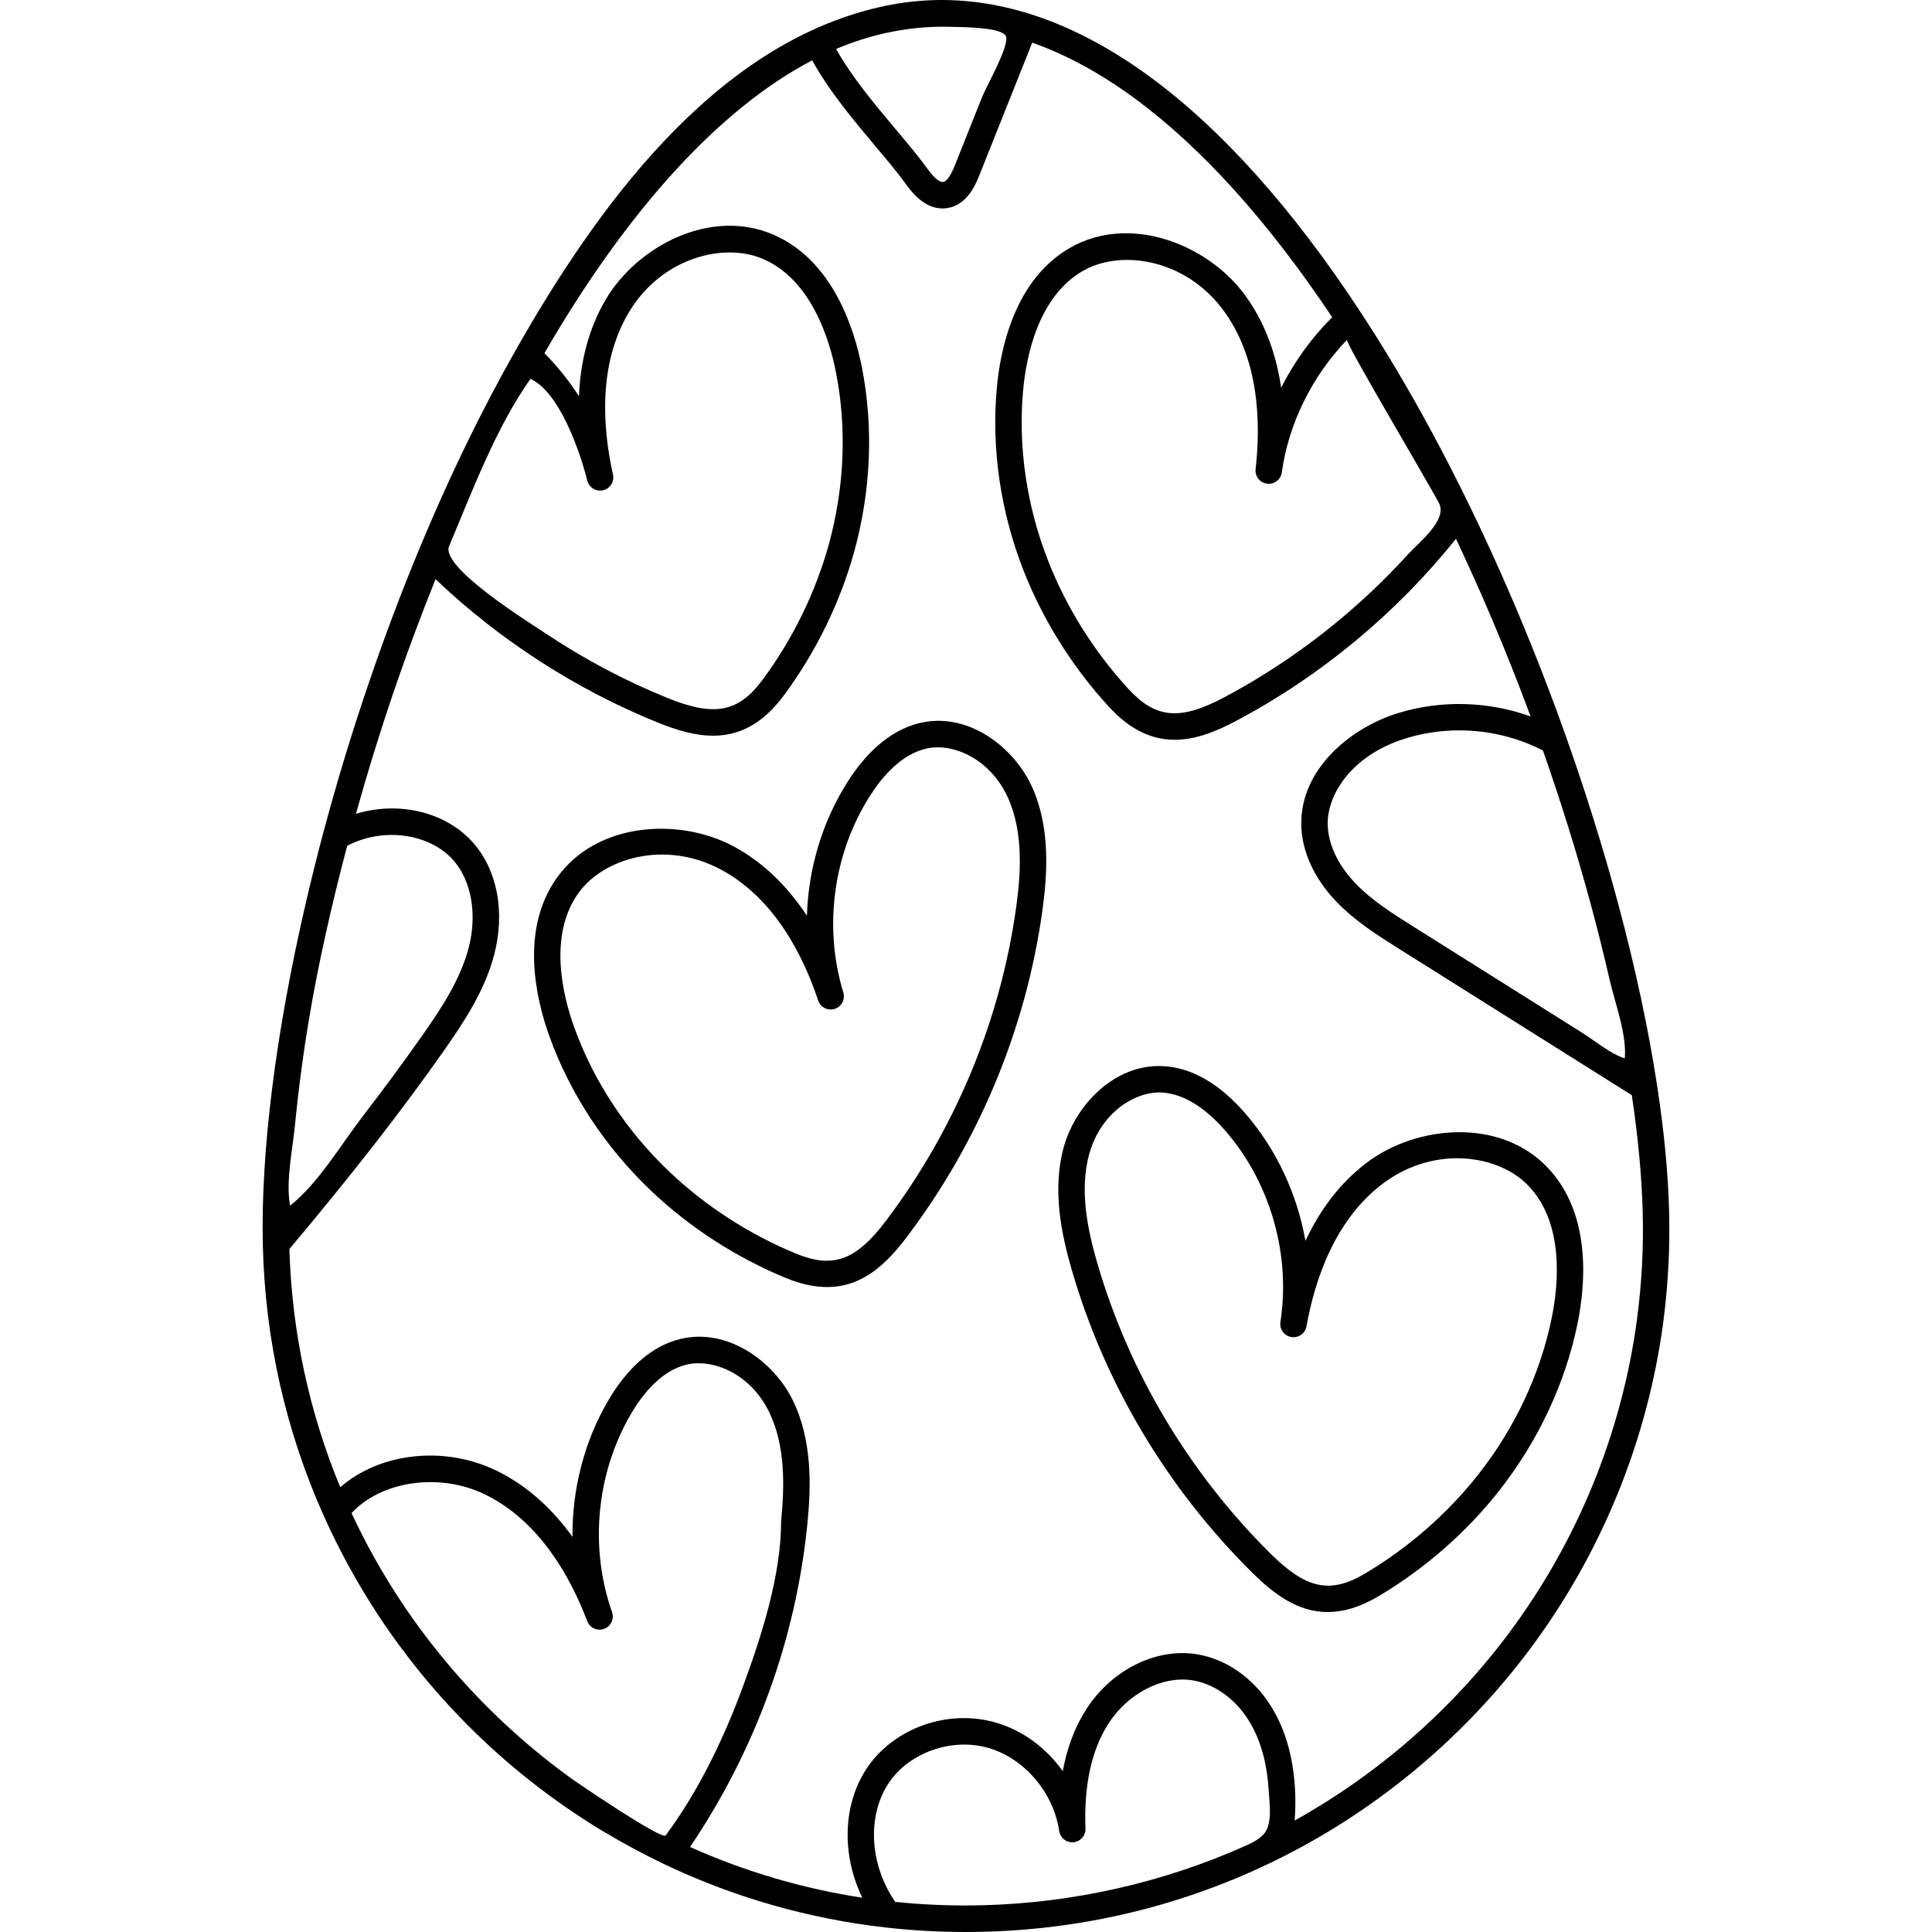 <svg id="Capa_1" enable-background="new 0 0 512 512" height="512" viewBox="0 0 512 512" width="512" xmlns="http://www.w3.org/2000/svg"><g><g><path d="m442.328 320.894c-.257-9.986-1.331-21.19-3.191-33.297-2.276-14.858-5.698-30.873-10.172-47.601-1.466-5.485-3.041-11.029-4.718-16.609-2.795-9.3-5.873-18.702-9.203-28.102-2.968-8.376-6.229-16.95-9.691-25.479-4.884-12.051-10.139-23.892-15.62-35.191-3.427-7.077-6.951-13.959-10.557-20.62-6.01-11.101-12.25-21.588-18.652-31.343-18.041-27.479-36.893-48.504-56.038-62.493-10.594-7.732-21.339-13.312-31.934-16.585-8.287-2.563-16.642-3.759-24.814-3.551-2.707.07-5.42.293-8.134.668-2.245.31-4.49.73-6.733 1.247-44.073 10.16-74.991 53.578-95.996 90.486-2.312 4.062-4.591 8.235-6.835 12.511-1.122 2.138-2.235 4.302-3.339 6.491-5.52 10.944-10.805 22.509-15.798 34.577-4.649 11.221-9.071 22.966-13.141 34.906-4.5 13.176-8.58 26.611-12.125 39.932-1.665 6.247-3.193 12.428-4.611 18.539-7.923 34.143-11.937 65.754-11.373 90.436.001.019 0 .039.002.065.001.086.002.172.005.257l.004.213c.646 24.903 6.097 48.96 16.204 71.503 4.016 8.95 8.801 17.683 14.224 25.959 3.528 5.373 7.318 10.544 11.353 15.497 2.689 3.302 5.488 6.507 8.389 9.609 11.604 12.412 24.854 23.193 39.395 32.035.499.303 1.011.586 1.513.885 4.77 2.839 9.669 5.479 14.698 7.893.227.109.447.227.675.335 18.561 8.823 38.334 14.461 58.769 16.756 6.955.782 14.006 1.176 21.021 1.176 1.613 0 3.226-.021 4.833-.063 17.073-.423 33.934-3.16 50.111-8.134 1.27-.39 2.537-.795 3.8-1.213 8.838-2.927 17.47-6.529 25.715-10.732 25.338-12.857 47.775-31.723 64.886-54.558 19.06-25.402 31.346-55.449 35.532-86.897 1.297-9.873 1.818-19.804 1.546-29.508zm-33.439-122.005c4.65 13.238 8.85 26.635 12.526 40.176 1.837 6.767 3.544 13.57 5.11 20.404 1.442 6.292 4.639 14.654 4.054 21.024-3.908-1.287-7.922-4.688-11.472-6.92-6.297-3.96-12.595-7.919-18.892-11.879-8.544-5.373-17.089-10.745-25.633-16.118-5.441-3.416-11.069-6.949-15.497-11.609-4.622-4.863-7.189-10.424-7.23-15.664-.073-7.79 6.347-18.187 20.623-22.605 4.607-1.433 9.417-2.142 14.23-2.142 7.337 0 14.678 1.648 21.29 4.889.315.152.61.3.891.444zm-73.106-70.707c1.905.241 3.643-1.092 3.907-2.99 1.799-12.934 8.028-25.524 17.277-35.131-.593.616 22.444 39.381 24.413 43.346 2.216 4.461-5.444 10.423-8.198 13.452-4.69 5.16-9.681 10.047-14.935 14.631-10.304 8.989-21.625 16.822-33.699 23.245-11.808 6.292-18.247 5.745-25.514-2.167-9.054-9.85-16.382-21.522-21.194-33.756-5.759-14.621-8.076-30.307-6.701-45.365.806-8.922 3.955-24.911 15.994-31.75 3.247-1.838 7.26-2.816 11.545-2.816 8.718 0 18.559 4.047 25.353 13.12 9.728 12.974 10.108 30.169 8.715 42.309-.218 1.905 1.136 3.631 3.037 3.872zm-85.885-121.105c.799-.001 1.598.013 2.397.041 2.456.086 13.183.021 14.282 2.478 1.059 2.369-5.226 13.404-6.264 16.006-2.416 6.057-4.833 12.114-7.245 18.173-1.122 2.814-2.168 4.309-3.113 4.443-.689.098-1.99-.454-4.284-3.644-2.177-3.021-5.073-6.469-8.14-10.119-5.608-6.677-11.871-14.133-15.951-21.477.069-.03.139-.064.209-.094.384-.162.769-.306 1.153-.462 8.544-3.456 17.735-5.339 26.956-5.345zm-87.451 118.672c-2.669-11.911-4.105-29.037 4.207-42.98 8.666-14.522 25.23-18.638 35.608-14.122 12.683 5.518 17.506 21.098 19.252 29.894 2.942 14.829 2.287 30.672-1.893 45.816-3.509 12.678-9.571 25.054-17.533 35.792-6.39 8.631-12.733 9.854-25.135 4.845-11.371-4.596-22.257-10.387-32.457-17.197-4.409-2.943-27.83-17.481-25.483-23.051 6.159-14.618 12.377-31.352 21.565-44.345 7.689 3.474 13.156 19.307 15.057 26.958.463 1.861 2.336 3.002 4.201 2.562 1.867-.441 3.03-2.301 2.611-4.172zm-85.62 193.513c-1.086-6.423.704-14.571 1.338-21.06.711-7.273 1.614-14.528 2.705-21.755 2.338-15.481 5.654-30.773 9.495-45.945.184-.73.379-1.466.566-2.197.358-1.395.719-2.792 1.089-4.194.865-.433 1.752-.824 2.65-1.167 9.247-3.526 20.024-1.338 25.63 5.204 4.691 5.479 6.186 14.313 3.899 23.052-2.197 8.4-7.286 16.087-12.309 23.241-5.073 7.226-10.325 14.324-15.711 21.319-5.805 7.539-11.868 17.907-19.31 23.746-.014-.081-.028-.163-.042-.244zm27.286 101.797c-3.678-5.821-7.02-11.855-9.996-18.07-.215-.448-.429-.896-.639-1.345-.105-.223-.205-.448-.31-.671 7.925-8.51 23.247-10.796 35.301-4.957 14.599 7.068 22.822 22.173 27.15 33.6.68 1.793 2.677 2.704 4.474 2.048 1.801-.657 2.737-2.64 2.101-4.448-6.012-17.103-4.166-36.679 4.937-52.364 2.976-5.124 7.964-11.577 14.83-13.211 6.743-1.614 16.66 2.15 21.74 12.299 4.581 9.151 4.175 20.352 3.309 29.089 0 14.391-5.138 30.356-10.047 43.721-5.081 13.834-11.743 27.766-20.542 39.646-.983 1.328-22.914-13.572-24.982-15.062-8.304-5.984-16.097-12.675-23.278-19.969-9.065-9.211-17.147-19.385-24.048-30.306zm156.445 83.847c-7.786.206-15.586-.088-23.34-.891-.788-1.177-1.496-2.372-2.111-3.569-4.805-9.325-4.655-20.269.379-27.876 5.403-8.146 16.793-12.162 26.5-9.335 9.515 2.772 17.208 11.821 18.709 22.005.271 1.839 1.943 3.144 3.783 2.975 1.852-.171 3.246-1.758 3.178-3.615-.425-11.423 1.589-20.729 5.986-27.66 5.162-8.152 14.396-12.933 22.432-11.63 5.607.907 11.07 4.743 14.619 10.264 3.178 4.928 5.024 11.169 5.487 18.548.21 3.344 1.155 9.17-1.211 11.869-1.334 1.521-3.224 2.418-5.072 3.243-21.802 9.727-45.501 15.042-69.339 15.672zm173.283-155.422c-4.027 30.257-15.851 59.17-34.193 83.617-15.126 20.186-34.581 37.136-56.547 49.357.219-2.925.247-5.858.065-8.773-.539-8.59-2.756-15.96-6.588-21.901-4.672-7.269-11.738-12.147-19.386-13.385-10.901-1.765-22.743 4.18-29.463 14.793-2.927 4.613-4.959 10.029-6.085 16.196-4.319-6.118-10.544-10.789-17.702-12.874-12.732-3.705-27.149 1.42-34.293 12.19-6.277 9.487-6.681 22.831-1.114 34.215-15.776-2.417-31.092-6.927-45.669-13.45 17.333-25.619 28.093-55.221 31.111-85.753.958-9.674 1.368-22.157-4.016-32.912-4.996-9.982-17.075-18.974-29.624-15.975-7.345 1.749-14.005 7.456-19.26 16.506-6.312 10.876-9.484 23.436-9.355 35.96-5.035-6.993-11.63-13.432-20.202-17.581-13.944-6.754-30.974-4.66-41.347 4.424-8.293-20.049-12.825-41.277-13.482-63.121 17.068-20.353 29.728-36.607 40.928-52.554 5.39-7.676 10.86-15.967 13.352-25.493 2.901-11.09.9-22.072-5.355-29.376-7.138-8.331-19.741-11.436-31.295-7.92 3.038-10.871 6.4-21.772 10.065-32.504 3.448-10.114 7.16-20.061 11.039-29.682 16.969 16.15 37.229 29.236 58.904 37.996 4.828 1.95 9.764 3.481 14.646 3.481 6.468 0 12.84-2.688 18.734-10.648 8.47-11.421 14.921-24.594 18.656-38.095 0-.001.001-.002.001-.003 4.469-16.189 5.165-33.147 2.012-49.042-2.013-10.138-7.72-28.16-23.325-34.95-16.813-7.315-36.145 3.103-44.414 16.955-4.884 8.194-6.852 17.207-7.211 25.819-2.635-4.101-5.718-7.927-9.142-11.418 22.045-38.082 46.48-64.798 70.956-77.602 4.407 8.069 11.014 15.938 16.927 22.977 2.98 3.547 5.795 6.898 7.817 9.707 1.335 1.856 4.725 6.569 9.775 6.569.383 0 .776-.027 1.178-.085 5.435-.771 7.673-6.384 8.629-8.782 2.412-6.059 4.828-12.115 7.244-18.17 2.246-5.631 4.492-11.263 6.739-16.903 8.868 3.134 17.869 7.998 26.803 14.519 17.897 13.077 35.615 32.681 52.695 58.257-5.477 5.435-10.063 11.801-13.525 18.687-1.262-8.543-4.169-17.315-9.893-24.951-9.666-12.905-29.982-21.238-45.953-12.195-14.814 8.415-18.584 26.925-19.512 37.206-1.474 16.137 1.001 32.93 7.158 48.562 5.124 13.027 12.923 25.451 22.554 35.928 5.898 6.421 11.732 8.741 17.432 8.741 5.666 0 11.199-2.294 16.525-5.132 22.292-11.859 42.243-28.435 58.019-48.138 4.538 9.609 8.911 19.547 13.009 29.661 2.362 5.817 4.619 11.648 6.76 17.425-11.248-4.054-23.789-4.406-35.223-.85-12.401 3.839-25.687 14.663-25.548 29.352.055 7.016 3.307 14.27 9.156 20.425 5.034 5.299 11.312 9.24 16.848 12.715l61.591 38.728c1.669 11.21 2.643 21.585 2.881 30.85.264 9.339-.237 18.895-1.487 28.4z"/><path d="m244.574 191.423c-7.411 1.45-14.297 6.879-19.912 15.7-6.754 10.607-10.439 23.028-10.821 35.549-4.743-7.187-11.066-13.886-19.46-18.385-14.219-7.62-36.156-6.598-46.804 8.339-9.878 13.86-5.49 32.243-1.996 41.967 5.481 15.249 14.813 29.428 26.989 41.004 10.144 9.644 22.455 17.614 35.604 23.049 4.103 1.696 7.741 2.435 11.008 2.435 9.526 0 15.879-6.292 21.304-13.49 19.008-25.222 31.355-54.943 35.71-85.95 1.353-9.63 2.27-22.089-2.67-33.051-4.585-10.172-16.29-19.649-28.952-17.167zm24.69 49.246c-4.189 29.834-16.074 58.434-34.368 82.71-8.051 10.683-14.12 12.901-24.048 8.799-12.36-5.109-23.929-12.597-33.454-21.654-11.389-10.828-20.111-24.071-25.225-38.298-3.032-8.437-6.919-24.273 1.109-35.538 6.569-9.218 22.889-14.223 37.796-6.232 14.302 7.665 21.896 23.088 25.747 34.675.604 1.818 2.56 2.812 4.386 2.23 1.826-.583 2.844-2.526 2.282-4.359-5.308-17.339-2.661-36.824 7.077-52.121 3.181-4.996 8.426-11.235 15.352-12.59 6.811-1.333 16.563 2.831 21.226 13.175 4.203 9.328 3.34 20.506 2.12 29.203z"/><path d="m362.572 307.848c-7.66 5.658-12.956 13.197-16.617 20.991-2.178-12.338-7.608-24.099-15.816-33.627-6.923-8.035-14.312-12.3-21.961-12.676-12.875-.643-23.11 10.424-26.185 21.149-3.314 11.557-.616 23.756 2.105 33.092 8.765 30.06 25.255 57.698 47.689 79.927 5.717 5.664 12.06 10.506 20.063 10.506 4.034 0 8.493-1.231 13.503-4.208 12.232-7.268 23.27-16.925 31.922-27.926 10.387-13.206 17.586-28.579 20.818-44.456 2.06-10.126 3.762-28.948-8.006-41.246-12.683-13.252-34.539-11.111-47.515-1.526zm48.661 41.377c-3.016 14.814-9.745 29.172-19.461 41.525-8.125 10.331-18.497 19.403-29.996 26.236-9.234 5.488-15.561 4.163-25.062-5.253-21.593-21.395-37.463-47.992-45.896-76.914-2.458-8.432-4.917-19.371-2.098-29.204 3.036-10.589 11.659-16.102 18.502-16.102.205 0 .409.005.61.015 7.049.347 13.136 5.768 17.002 10.253 11.835 13.739 17.252 32.641 14.492 50.564-.292 1.894.994 3.671 2.885 3.985 1.894.315 3.684-.951 4.02-2.837 2.148-12.022 7.446-28.375 20.498-38.015 13.604-10.049 30.475-7.441 38.299.737 9.566 9.996 7.994 26.226 6.205 35.01z"/></g></g></svg>